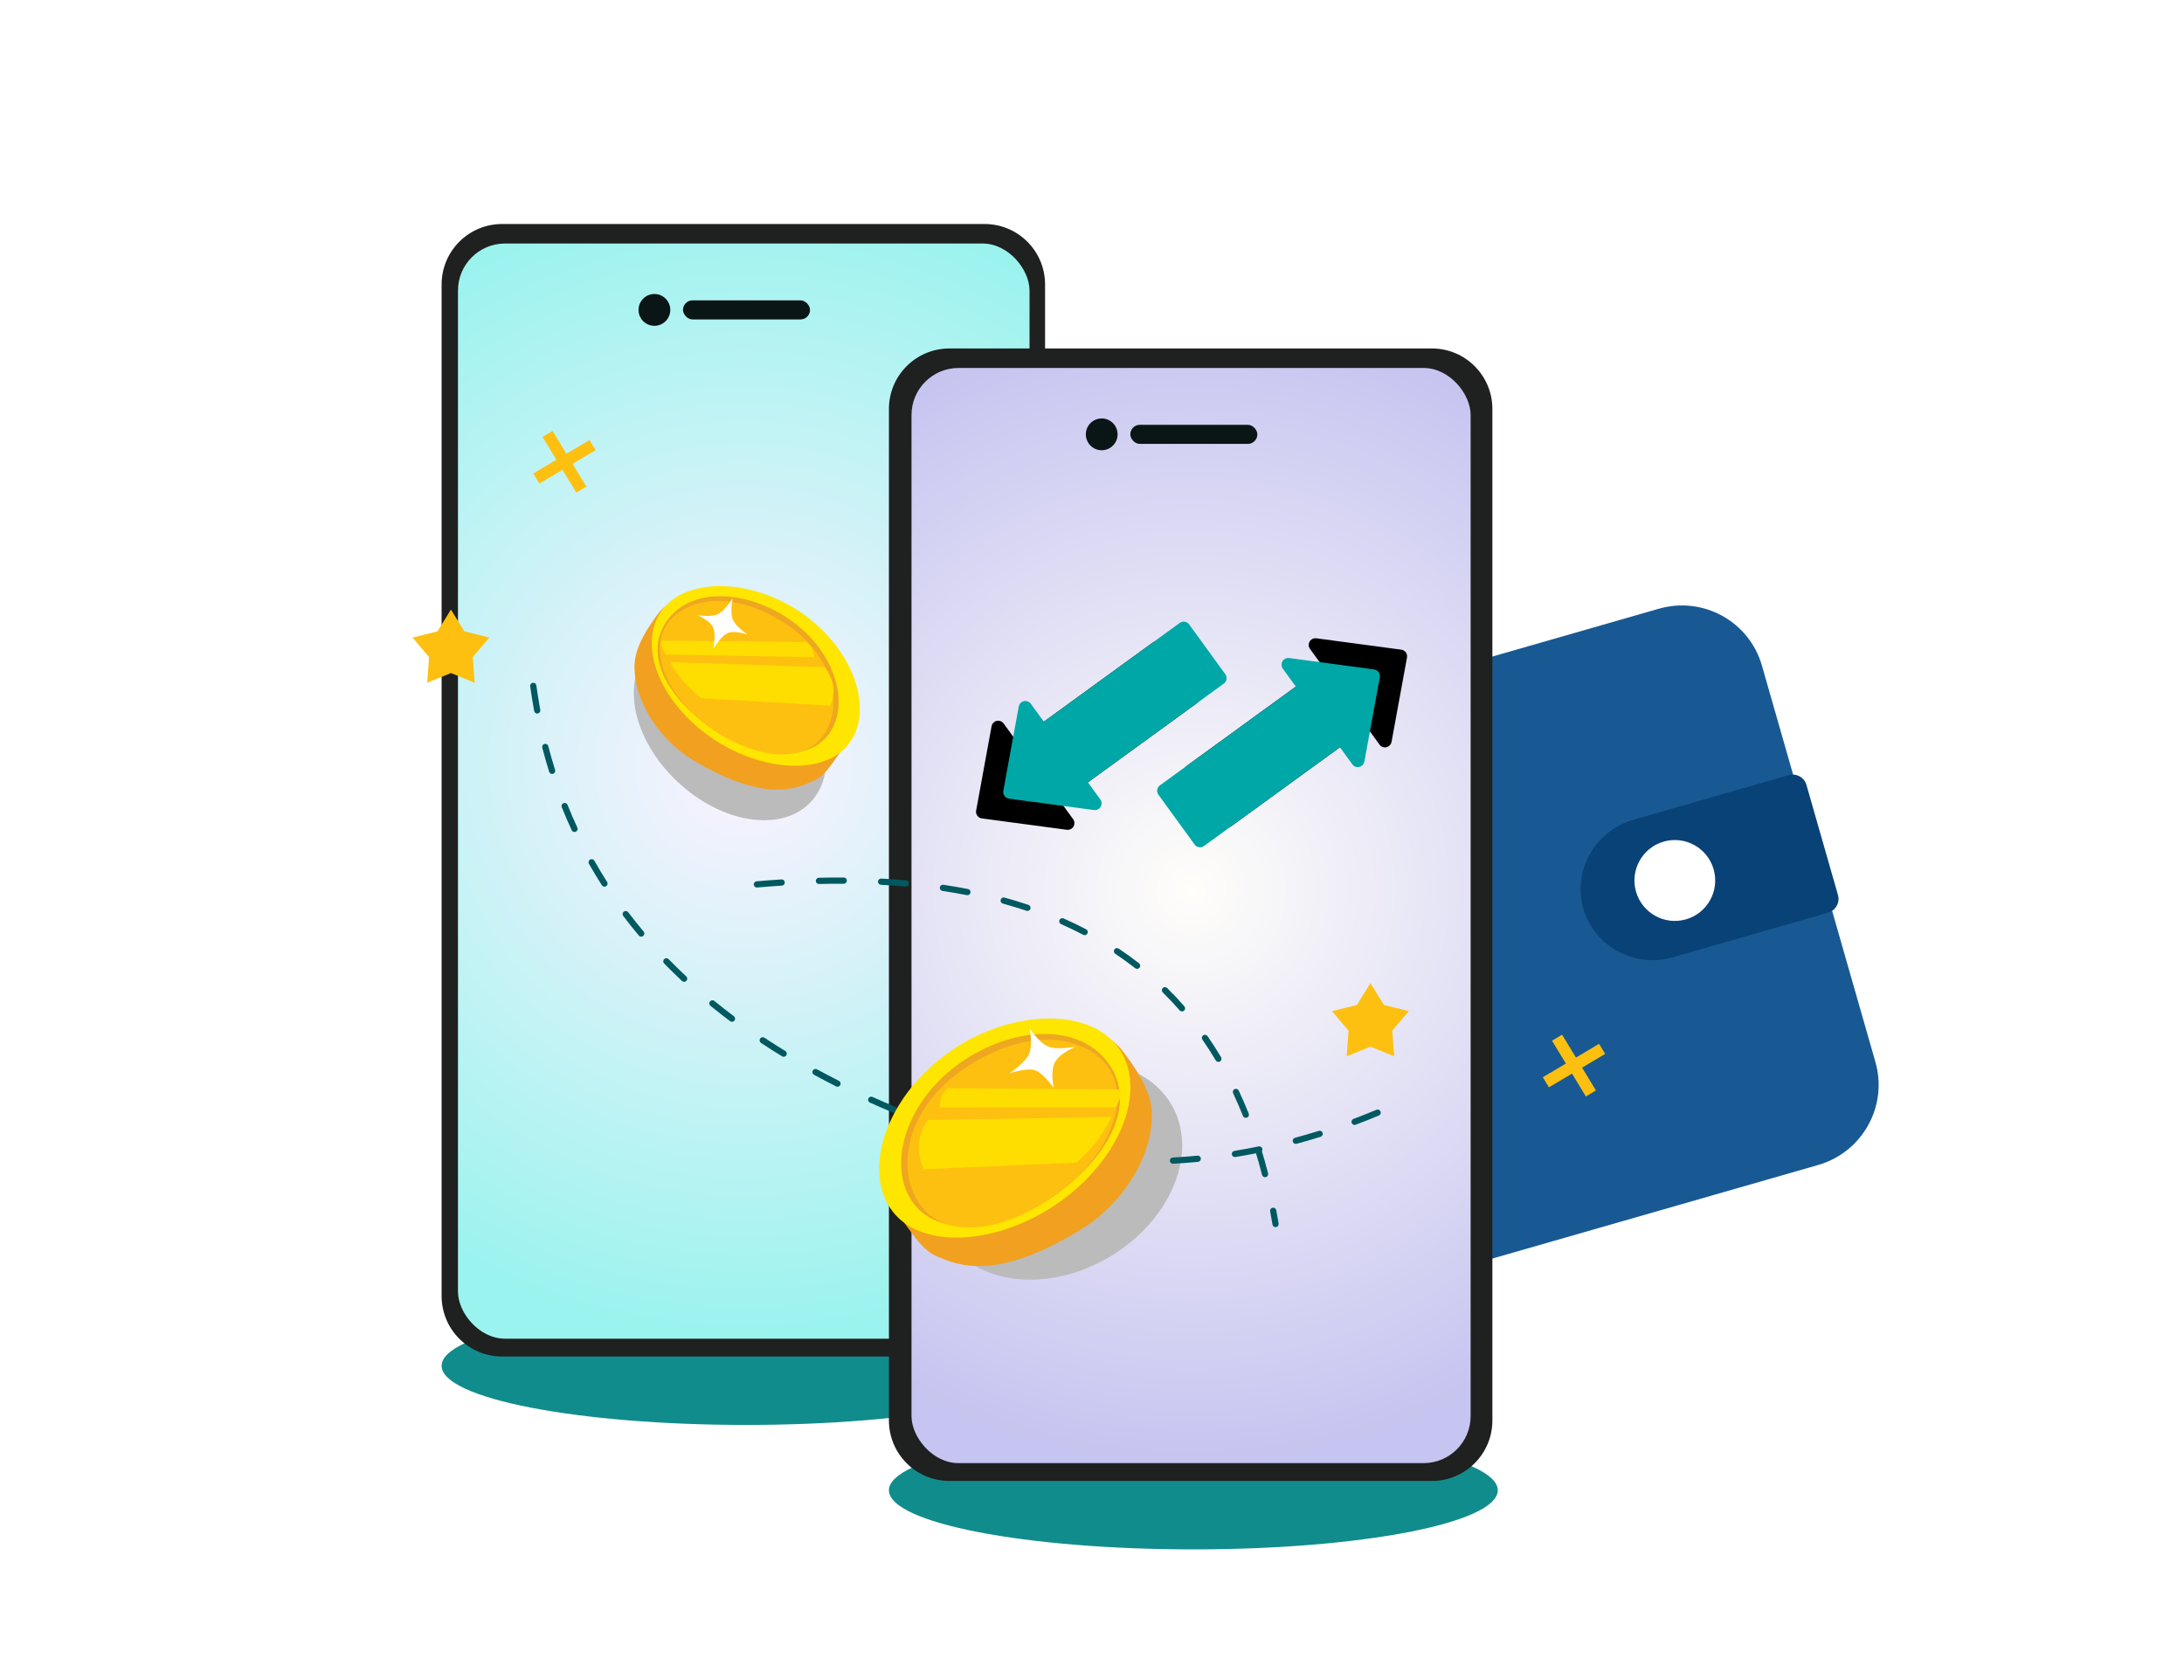 <svg xmlns="http://www.w3.org/2000/svg" xmlns:xlink="http://www.w3.org/1999/xlink" width="325" height="250" viewBox="0 0 325 250">
    <defs>
        <radialGradient id="oqe7hmub7a" cx="50%" cy="47.566%" r="100.625%" fx="50%" fy="47.566%" gradientTransform="scale(1 .522) rotate(86.736 .27 .694)">
            <stop offset="0%" stop-color="#FCF2FF"/>
            <stop offset="100%" stop-color="#9AF3EE"/>
        </radialGradient>
        <radialGradient id="urf6a0xcmb" cx="50%" cy="47.566%" r="102.854%" fx="50%" fy="47.566%" gradientTransform="scale(1 .511) rotate(86.807 .259 .704)">
            <stop offset="0%" stop-color="#FFFEFA"/>
            <stop offset="100%" stop-color="#C6C4F0"/>
        </radialGradient>
        <filter id="u3qzh3rspc" width="245.9%" height="163.4%" x="-72.9%" y="-17.6%" filterUnits="objectBoundingBox">
            <feOffset dy="5" in="SourceAlpha" result="shadowOffsetOuter1"/>
            <feGaussianBlur in="shadowOffsetOuter1" result="shadowBlurOuter1" stdDeviation="3"/>
            <feColorMatrix in="shadowBlurOuter1" values="0 0 0 0 0.693 0 0 0 0 0.693 0 0 0 0 0.693 0 0 0 0.5 0"/>
        </filter>
        <filter id="6a71vn2d9e" width="245.9%" height="163.4%" x="-72.9%" y="-17.6%" filterUnits="objectBoundingBox">
            <feOffset dy="5" in="SourceAlpha" result="shadowOffsetOuter1"/>
            <feGaussianBlur in="shadowOffsetOuter1" result="shadowBlurOuter1" stdDeviation="3"/>
            <feColorMatrix in="shadowBlurOuter1" values="0 0 0 0 0.693 0 0 0 0 0.693 0 0 0 0 0.693 0 0 0 0.5 0"/>
        </filter>
        <path id="t47nye8ufd" d="M41.761 8.927c.553 0 1 .448 1 1v24.999h3.299c.552 0 1 .448 1 1 0 .257-.1.504-.277.69l-8.8 9.233c-.38.4-1.014.415-1.413.034l-.034-.034-8.8-9.233c-.381-.4-.366-1.033.034-1.414.186-.177.433-.276.69-.276h3.142v-25c0-.551.448-1 1-1h9.16z"/>
        <path id="v5ijecwhwf" d="M23.502-8.89c.553 0 1 .448 1 1v24.999h3.299c.552 0 1 .448 1 1 0 .257-.1.504-.277.69l-8.8 9.233c-.38.4-1.014.415-1.413.034l-.034-.034-8.8-9.233c-.381-.4-.366-1.033.034-1.414.186-.177.433-.276.69-.276h3.142v-25c0-.551.448-1 1-1h9.16z"/>
    </defs>
    <g fill="none" fill-rule="evenodd" transform="translate(1)">
        <g transform="translate(64.715 33.333)">
            <ellipse cx="45.301" cy="169.907" fill="#118C8C" rx="45.301" ry="8.796"/>
            <path fill="#1F2020" d="M9 0h71.801c4.971 0 9 4.03 9 9v150.519c0 4.97-4.029 9-9 9H9c-4.97 0-9-4.03-9-9V9c0-4.97 4.03-9 9-9z"/>
            <g transform="translate(1.974 2.903)">
                <rect width="85.054" height="162.963" x=".462" fill="url(#oqe7hmub7a)" rx="7"/>
                <g fill="#0A1616" transform="translate(27.33 7.511)">
                    <ellipse cx="2.363" cy="2.367" rx="2.363" ry="2.367"/>
                    <rect width="18.906" height="2.84" x="6.617" y=".947" rx="1.42"/>
                </g>
            </g>
        </g>
        <g>
            <path fill="#185994" d="M96.088 3.542l-83.67 24.03c-6.59 1.892-10.407 8.75-8.527 15.317l16.89 58.992c1.88 6.568 8.746 10.358 15.335 8.466l83.67-24.03c6.59-1.892 10.407-8.75 8.526-15.317l-16.89-58.992c-1.88-6.568-8.745-10.358-15.334-8.466" transform="translate(149.77 87.037)"/>
            <path fill="#094276" d="M115.389 28.311l-23.07 6.626c-5.746 1.65-9.092 7.57-7.473 13.223 1.619 5.653 7.588 8.898 13.333 7.248l23.07-6.625c1.146-.33 1.814-1.51 1.49-2.637l-4.692-16.39c-.322-1.127-1.513-1.774-2.658-1.445" transform="translate(149.77 87.037)"/>
            <path fill="#FFF" d="M104.236 42.323c.915 3.195-.93 6.528-4.12 7.444-3.19.916-6.518-.931-7.433-4.126-.915-3.196.93-6.529 4.12-7.445 3.19-.916 6.518.931 7.433 4.127" transform="translate(149.77 87.037)"/>
        </g>
        <g transform="translate(131.28 51.852)">
            <ellipse cx="45.301" cy="169.907" fill="#118C8C" rx="45.301" ry="8.796"/>
            <path fill="#1F2020" d="M9 0h71.801c4.971 0 9 4.03 9 9v150.519c0 4.97-4.029 9-9 9H9c-4.97 0-9-4.03-9-9V9c0-4.97 4.03-9 9-9z"/>
            <g transform="translate(2.898 2.903)">
                <rect width="83.205" height="162.963" x=".462" fill="url(#urf6a0xcmb)" rx="7"/>
                <g fill="#0A1616" transform="translate(26.405 7.511)">
                    <ellipse cx="2.363" cy="2.367" rx="2.363" ry="2.367"/>
                    <rect width="18.906" height="2.84" x="6.617" y=".947" rx="1.42"/>
                </g>
            </g>
        </g>
        <ellipse cx="156.607" cy="174.259" fill="#BBB" rx="14.809" ry="19.422" transform="rotate(-121 156.607 174.26)"/>
        <g>
            <path fill="#FDC010" d="M6.009 38.113L2.477 39.558 2.757 35.747 0.294 32.829 3.999 31.918 6.009 28.67 8.019 31.918 11.724 32.829 9.261 35.747 9.541 39.558z" transform="translate(60.093 62.037)"/>
            <path fill="#005960" fill-rule="nonzero" d="M17.805 40.085c.171 1.241.368 2.468.592 3.68.046.251.287.418.538.371.251-.046.417-.288.37-.539-.22-1.199-.415-2.411-.584-3.638-.035-.254-.268-.43-.521-.396-.253.035-.43.27-.395.522zm1.798 9.14c.313 1.209.654 2.403 1.024 3.582.076.244.335.38.58.303.243-.076.378-.336.302-.58-.365-1.165-.702-2.344-1.011-3.538-.064-.248-.317-.396-.564-.332-.247.064-.395.317-.331.564zm2.9 8.851c.463 1.156.955 2.296 1.476 3.42.108.233.383.333.614.226.232-.108.332-.383.225-.615-.515-1.11-1-2.235-1.457-3.376-.095-.237-.365-.352-.602-.257-.236.095-.351.365-.256.602zm4.044 8.421c.612 1.08 1.253 2.145 1.922 3.194.138.216.424.278.639.14.215-.137.278-.423.14-.639-.66-1.035-1.293-2.085-1.896-3.151-.126-.223-.408-.3-.63-.175-.222.126-.3.409-.175.631zm5.104 7.766c.746.987 1.52 1.958 2.322 2.913.164.196.456.221.651.057.196-.165.221-.457.057-.653-.793-.943-1.557-1.902-2.293-2.876-.154-.204-.444-.244-.647-.09-.204.155-.244.445-.09.649zm6.086 7.07c.86.883 1.748 1.75 2.661 2.604.187.174.48.164.654-.023.174-.187.163-.48-.023-.654-.903-.844-1.78-1.702-2.63-2.574-.179-.183-.471-.186-.654-.008-.183.179-.186.472-.008.655zm6.89 6.295c.953.777 1.93 1.54 2.93 2.291.205.153.494.111.647-.093.153-.205.112-.495-.093-.648-.99-.743-1.957-1.499-2.9-2.268-.197-.161-.488-.131-.65.067-.16.198-.131.49.067.651zm7.523 5.525c1.023.677 2.068 1.342 3.136 1.995.218.133.502.065.635-.154.133-.218.065-.503-.153-.636-1.058-.647-2.094-1.306-3.108-1.977-.213-.141-.5-.082-.64.13-.141.214-.083.501.13.642zm7.891 4.742c1.076.587 2.171 1.163 3.287 1.728.228.115.506.024.621-.204.115-.228.024-.507-.204-.622-1.107-.561-2.194-1.133-3.262-1.715-.224-.122-.505-.04-.627.185s-.04.506.185.628zm8.316 4.136c1.137.514 2.273 1.006 3.409 1.476.236.098.506-.014.604-.25.097-.237-.015-.507-.25-.605-1.127-.467-2.254-.955-3.383-1.465-.233-.105-.506-.001-.611.232-.105.233-.002.507.231.612zm8.608 3.484c1.174.42 2.347.817 3.518 1.191.244.078.504-.057.581-.3.078-.244-.057-.505-.3-.582-1.162-.37-2.324-.764-3.488-1.18-.24-.087-.505.039-.591.28-.086.24.04.505.28.591zm8.875 2.742c1.206.313 2.411.602 3.615.866.25.054.496-.104.55-.353.055-.25-.103-.497-.352-.552-1.192-.261-2.386-.547-3.58-.858-.248-.064-.5.085-.564.332-.064.248.084.5.331.565zm9.11 1.903c1.228.193 2.455.362 3.682.504.253.03.483-.152.512-.406.03-.254-.152-.484-.406-.514-1.213-.14-2.428-.307-3.644-.5-.253-.039-.49.134-.529.386-.04.253.132.49.385.53zm9.224.974c1.24.066 2.478.105 3.716.118.255.003.464-.202.467-.458.003-.256-.202-.465-.457-.468-1.225-.013-2.45-.052-3.677-.117-.255-.014-.473.182-.487.438-.013.255.183.473.438.487zm9.305-.003c1.237-.067 2.473-.16 3.708-.28.254-.024.44-.25.415-.505-.024-.255-.25-.441-.504-.416-1.222.118-2.445.21-3.669.277-.255.013-.45.231-.437.487.014.255.232.45.487.437zm9.265-1c1.22-.198 2.439-.422 3.656-.672.25-.05.412-.296.36-.546-.05-.25-.295-.412-.545-.36-1.205.247-2.412.468-3.619.664-.252.041-.423.279-.382.531.04.253.278.424.53.383zm9.11-1.968c1.19-.321 2.38-.668 3.568-1.04.243-.076.38-.335.303-.58-.076-.244-.335-.38-.579-.303-1.177.368-2.354.711-3.533 1.03-.246.066-.392.32-.326.567.067.247.32.393.567.326zm8.784-2.836c1.153-.433 2.304-.89 3.454-1.37.236-.098.347-.37.249-.605-.099-.236-.37-.348-.605-.25-1.14.477-2.28.93-3.422 1.358-.24.09-.36.357-.27.597.089.239.355.36.594.27z" transform="translate(60.093 62.037)"/>
            <g>
                <g fill="#FEDD00">
                    <path d="M0 7.628L21.49 0c1.885.726 3.393 1.453 4.524 2.18 1.131.726 2.074 1.452 2.828 2.179L3.393 14.166c-.754-.363-1.508-1.09-2.262-2.179C.377 10.897 0 9.444 0 7.628zM5.655 15.256L29.973 5.45c.562.48.939.843 1.13 1.09.193.246.381.61.566 1.09L7.917 17.435c-.417-.104-.794-.285-1.13-.545-.338-.26-.715-.805-1.132-1.635z" transform="translate(60.093 62.037) scale(1 -1) rotate(22 389.353 124.41) translate(10.588 14.89)"/>
                </g>
                <path fill="#F1A11F" d="M20.022 33.18c10.85 2.818 22.631 1.78 24.62-5.414.72-2.602 1.846-7.02.535-10.373C42.863 11.47 36.16 6.68 29.121 5.463 14.135 2.87 9.854 7.538 7.713 9.613c-1.748 1.693-2.075 4.05-2.676 6.224-1.99 7.193 4.136 14.526 14.985 17.344z" transform="translate(60.093 62.037) scale(1 -1) rotate(22 389.353 124.41)"/>
                <path fill="#FEE600" d="M20.022 37.102c10.85 2.817 22.17-1.217 24.16-8.41 1.989-7.195-5.194-15.31-16.044-18.127-10.85-2.818-22.183.671-24.172 7.865-1.989 7.194 5.207 15.854 16.056 18.672z" transform="translate(60.093 62.037) scale(1 -1) rotate(22 389.353 124.41)"/>
                <g>
                    <path fill="#EFA71F" d="M17.036 28.117c9.288 2.477 18.88-.537 21.037-7.515 2.158-6.978-3.776-12.883-13.485-15.567-9.71-2.684-19.308.021-21.037 6.441-1.729 6.42 4.197 14.164 13.485 16.641z" transform="translate(60.093 62.037) scale(1 -1) rotate(22 389.353 124.41) translate(3.764 6.84)"/>
                    <path fill="#FDC010" d="M18.46 27.376c10.789 2.147 17.8-2.147 19.42-7.515 1.617-5.368-3.628-12.157-13.292-14.826-9.664-2.67-18.468-.554-20.152 5.7-1.684 6.256 3.236 14.494 14.025 16.641z" transform="translate(60.093 62.037) scale(1 -1) rotate(22 389.353 124.41) translate(3.764 6.84)"/>
                </g>
                <g fill="#FEDD00">
                    <path d="M0 7.628L21.49 0c1.885.726 3.393 1.453 4.524 2.18 1.131.726 2.074 1.452 2.828 2.179L3.393 14.166c-.754-.363-1.508-1.09-2.262-2.179C.377 10.897 0 9.444 0 7.628zM5.655 15.256L29.973 5.45c.562.48.939.843 1.13 1.09.193.246.381.61.566 1.09L7.917 17.435c-.417-.104-.794-.285-1.13-.545-.338-.26-.715-.805-1.132-1.635z" transform="translate(60.093 62.037) scale(1 -1) rotate(22 389.353 124.41) translate(10.588 14.89)"/>
                </g>
                <path fill="#FFF" d="M33.077 26.475c-.452 1.809-.983 2.971-1.594 3.487-.611.515-1.852.847-3.721.996 1.827.414 3.067.913 3.72 1.494.654.582 1.186 1.745 1.595 3.488.439-1.74.97-2.902 1.595-3.488.625-.585 1.865-1.083 3.721-1.494-1.803-.093-3.043-.425-3.72-.996-.678-.572-1.21-1.734-1.596-3.487z" transform="translate(60.093 62.037) scale(1 -1) rotate(22 389.353 124.41)"/>
            </g>
            <path fill="#FDC010" d="M142.836 93.703L139.304 95.147 139.584 91.336 137.121 88.418 140.826 87.507 142.836 84.259 144.846 87.507 148.551 88.418 146.088 91.336 146.368 95.147z" transform="translate(60.093 62.037)"/>
            <path fill="#FDC010" fill-rule="nonzero" d="M177.993 95.673L178.001 97.425 174.005 97.406 174.024 101.383 172.282 101.375 172.263 97.398 168.267 97.379 168.258 95.627 172.255 95.646 172.236 91.669 173.977 91.678 173.996 95.654z" transform="translate(60.093 62.037) rotate(-31 173.13 96.526)"/>
            <path fill="#FDC010" fill-rule="nonzero" d="M27.767 5.825L27.775 7.577 23.778 7.558 23.797 11.534 22.056 11.526 22.037 7.549 18.04 7.53 18.032 5.778 22.029 5.797 22.01 1.821 23.751 1.829 23.77 5.806z" transform="translate(60.093 62.037) rotate(-31 22.903 6.678)"/>
        </g>
        <path fill="#005960" fill-rule="nonzero" d="M111.67 132.064c1.242-.109 2.469-.201 3.681-.279.255-.016.448-.236.432-.49-.016-.256-.236-.45-.49-.434-1.22.078-2.454.171-3.703.28-.254.023-.442.247-.42.502.022.255.246.443.5.421zm9.203-.523c1.245-.03 2.472-.043 3.683-.037.256.001.464-.205.465-.46 0-.257-.205-.465-.46-.466-1.22-.006-2.457.007-3.71.037-.256.006-.458.219-.452.474.007.256.219.458.474.452zm9.218.12c1.243.066 2.466.153 3.67.26.254.022.479-.166.501-.42.023-.255-.165-.48-.419-.502-1.215-.109-2.45-.196-3.703-.263-.255-.013-.472.183-.486.438-.014.255.182.473.437.487zm9.157.912c1.231.185 2.44.393 3.625.626.251.05.494-.114.543-.365.049-.251-.114-.494-.365-.543-1.2-.236-2.421-.447-3.666-.634-.253-.038-.488.137-.526.39-.038.252.136.488.389.526zm8.985 1.882c1.197.33 2.369.687 3.514 1.07.243.082.505-.049.586-.291.08-.242-.05-.505-.292-.586-1.162-.39-2.35-.752-3.563-1.085-.247-.068-.5.077-.569.323-.067.247.078.502.324.57zm8.661 3.06c1.131.498 2.233 1.028 3.305 1.589.226.118.506.03.624-.196.118-.227.03-.506-.196-.625-1.09-.57-2.21-1.109-3.36-1.616-.234-.103-.507.003-.61.237-.103.234.003.507.237.61zm8.067 4.41c1.021.684 2.011 1.4 2.97 2.15.2.158.491.122.648-.08.157-.201.122-.492-.08-.65-.976-.764-1.985-1.494-3.025-2.19-.212-.141-.5-.084-.641.129-.142.212-.085.5.128.642zm7.072 5.754c.869.856 1.706 1.746 2.511 2.67.168.193.46.212.653.044.192-.168.212-.46.044-.653-.821-.942-1.674-1.849-2.56-2.72-.182-.18-.475-.178-.654.005-.179.182-.176.475.006.654zm5.899 7.026c.69.996 1.352 2.026 1.983 3.087.13.22.414.292.634.161.219-.13.29-.415.16-.635-.642-1.08-1.314-2.127-2.018-3.142-.145-.21-.433-.262-.643-.116-.21.146-.262.434-.116.645zm4.57 7.975c.514 1.095 1.002 2.22 1.462 3.372.095.238.364.353.6.258.238-.095.353-.364.258-.602-.467-1.17-.961-2.31-1.483-3.422-.109-.231-.384-.33-.615-.222-.231.109-.33.385-.222.616zm3.305 8.604c.357 1.156.69 2.337 1 3.543.063.248.315.397.562.333.248-.063.397-.316.333-.563-.313-1.22-.65-2.416-1.011-3.586-.076-.244-.335-.381-.578-.306-.244.076-.381.335-.306.58zm2.202 8.969c.123.65.239 1.305.35 1.967.041.252.28.423.531.38.252-.042.422-.28.38-.532-.111-.669-.229-1.331-.352-1.987-.048-.251-.29-.416-.54-.369-.251.047-.416.29-.369.54z"/>
        <g transform="translate(84.13 77.778)">
            <ellipse cx="23.499" cy="30.309" fill="#BBB" rx="11.356" ry="16.464" transform="rotate(-47 23.499 30.309)"/>
            <g>
                <g fill="#FEDD00">
                    <path d="M0 5.861L18.347 0c1.61.558 2.897 1.116 3.863 1.675.965.558 1.77 1.116 2.414 1.674L2.897 10.885c-.644-.279-1.288-.837-1.931-1.674C.322 8.373 0 7.257 0 5.86zM4.828 11.722L25.59 4.187c.48.368.802.647.966.837.164.19.325.468.483.837L6.759 13.397c-.355-.08-.677-.219-.965-.419-.288-.2-.61-.618-.966-1.256z" transform="rotate(-159 23.891 20.497) translate(7.89 13.569)"/>
                </g>
                <path fill="#F1A11F" d="M16.484 27.443c8.932 2.33 18.63 1.471 20.268-4.479.592-2.151 1.52-5.805.44-8.579-1.904-4.898-7.423-8.859-13.218-9.866C11.637 2.374 8.112 6.235 6.35 7.95 4.91 9.35 4.64 11.3 4.147 13.098c-1.638 5.95 3.405 12.015 12.337 14.345z" transform="rotate(-159 23.891 20.497)"/>
                <path fill="#FEE600" d="M16.484 30.686c8.932 2.33 18.252-1.006 19.89-6.956 1.637-5.95-4.277-12.662-13.209-14.992-8.932-2.33-18.262.555-19.9 6.505-1.637 5.95 4.287 13.113 13.219 15.443z" transform="rotate(-159 23.891 20.497)"/>
                <g>
                    <path fill="#EFA71F" d="M14.025 23.148c7.647 2.039 15.543-.442 17.32-6.187 1.775-5.745-3.11-10.606-11.103-12.816-7.993-2.21-15.895.018-17.319 5.303-1.423 5.286 3.456 11.66 11.102 13.7z" transform="rotate(-159 23.891 20.497) translate(3.669 5.961)"/>
                    <path fill="#FDC010" d="M15.198 22.538c8.881 1.768 14.654-1.768 15.986-6.187 1.333-4.42-2.986-10.008-10.942-12.206C12.286 1.947 5.04 3.69 3.652 8.838c-1.387 5.15 2.664 11.932 11.546 13.7z" transform="rotate(-159 23.891 20.497) translate(3.669 5.961)"/>
                </g>
                <g fill="#FEDD00">
                    <path d="M0 5.861L18.347 0c1.61.558 2.897 1.116 3.863 1.675.965.558 1.77 1.116 2.414 1.674L2.897 10.885c-.644-.279-1.288-.837-1.931-1.674C.322 8.373 0 7.257 0 5.86zM4.828 11.722L25.59 4.187c.48.368.802.647.966.837.164.19.325.468.483.837L6.759 13.397c-.355-.08-.677-.219-.965-.419-.288-.2-.61-.618-.966-1.256z" transform="rotate(-159 23.891 20.497) translate(7.89 13.569)"/>
                </g>
                <path fill="#FFF" d="M27.204 21.132c-.338 1.52-.735 2.498-1.192 2.93-.456.434-1.383.713-2.78.838 1.365.348 2.292.767 2.78 1.256.489.49.886 1.466 1.192 2.93.327-1.461.724-2.438 1.191-2.93.467-.492 1.393-.91 2.78-1.256-1.347-.078-2.274-.357-2.78-.837-.506-.48-.903-1.457-1.191-2.93z" transform="rotate(-159 23.891 20.497)"/>
            </g>
        </g>
        <g>
            <g transform="rotate(-36 241.925 -164.2) rotate(-90 37.26 27.353)">
                <use fill="#000" filter="url(#u3qzh3rspc)" xlink:href="#t47nye8ufd"/>
                <use fill="#00A7A7" xlink:href="#t47nye8ufd"/>
            </g>
            <g transform="rotate(-36 241.925 -164.2) matrix(0 -1 -1 0 28.536 28.536)">
                <use fill="#000" filter="url(#6a71vn2d9e)" xlink:href="#v5ijecwhwf"/>
                <use fill="#00A7A7" xlink:href="#v5ijecwhwf"/>
            </g>
        </g>
    </g>
</svg>

